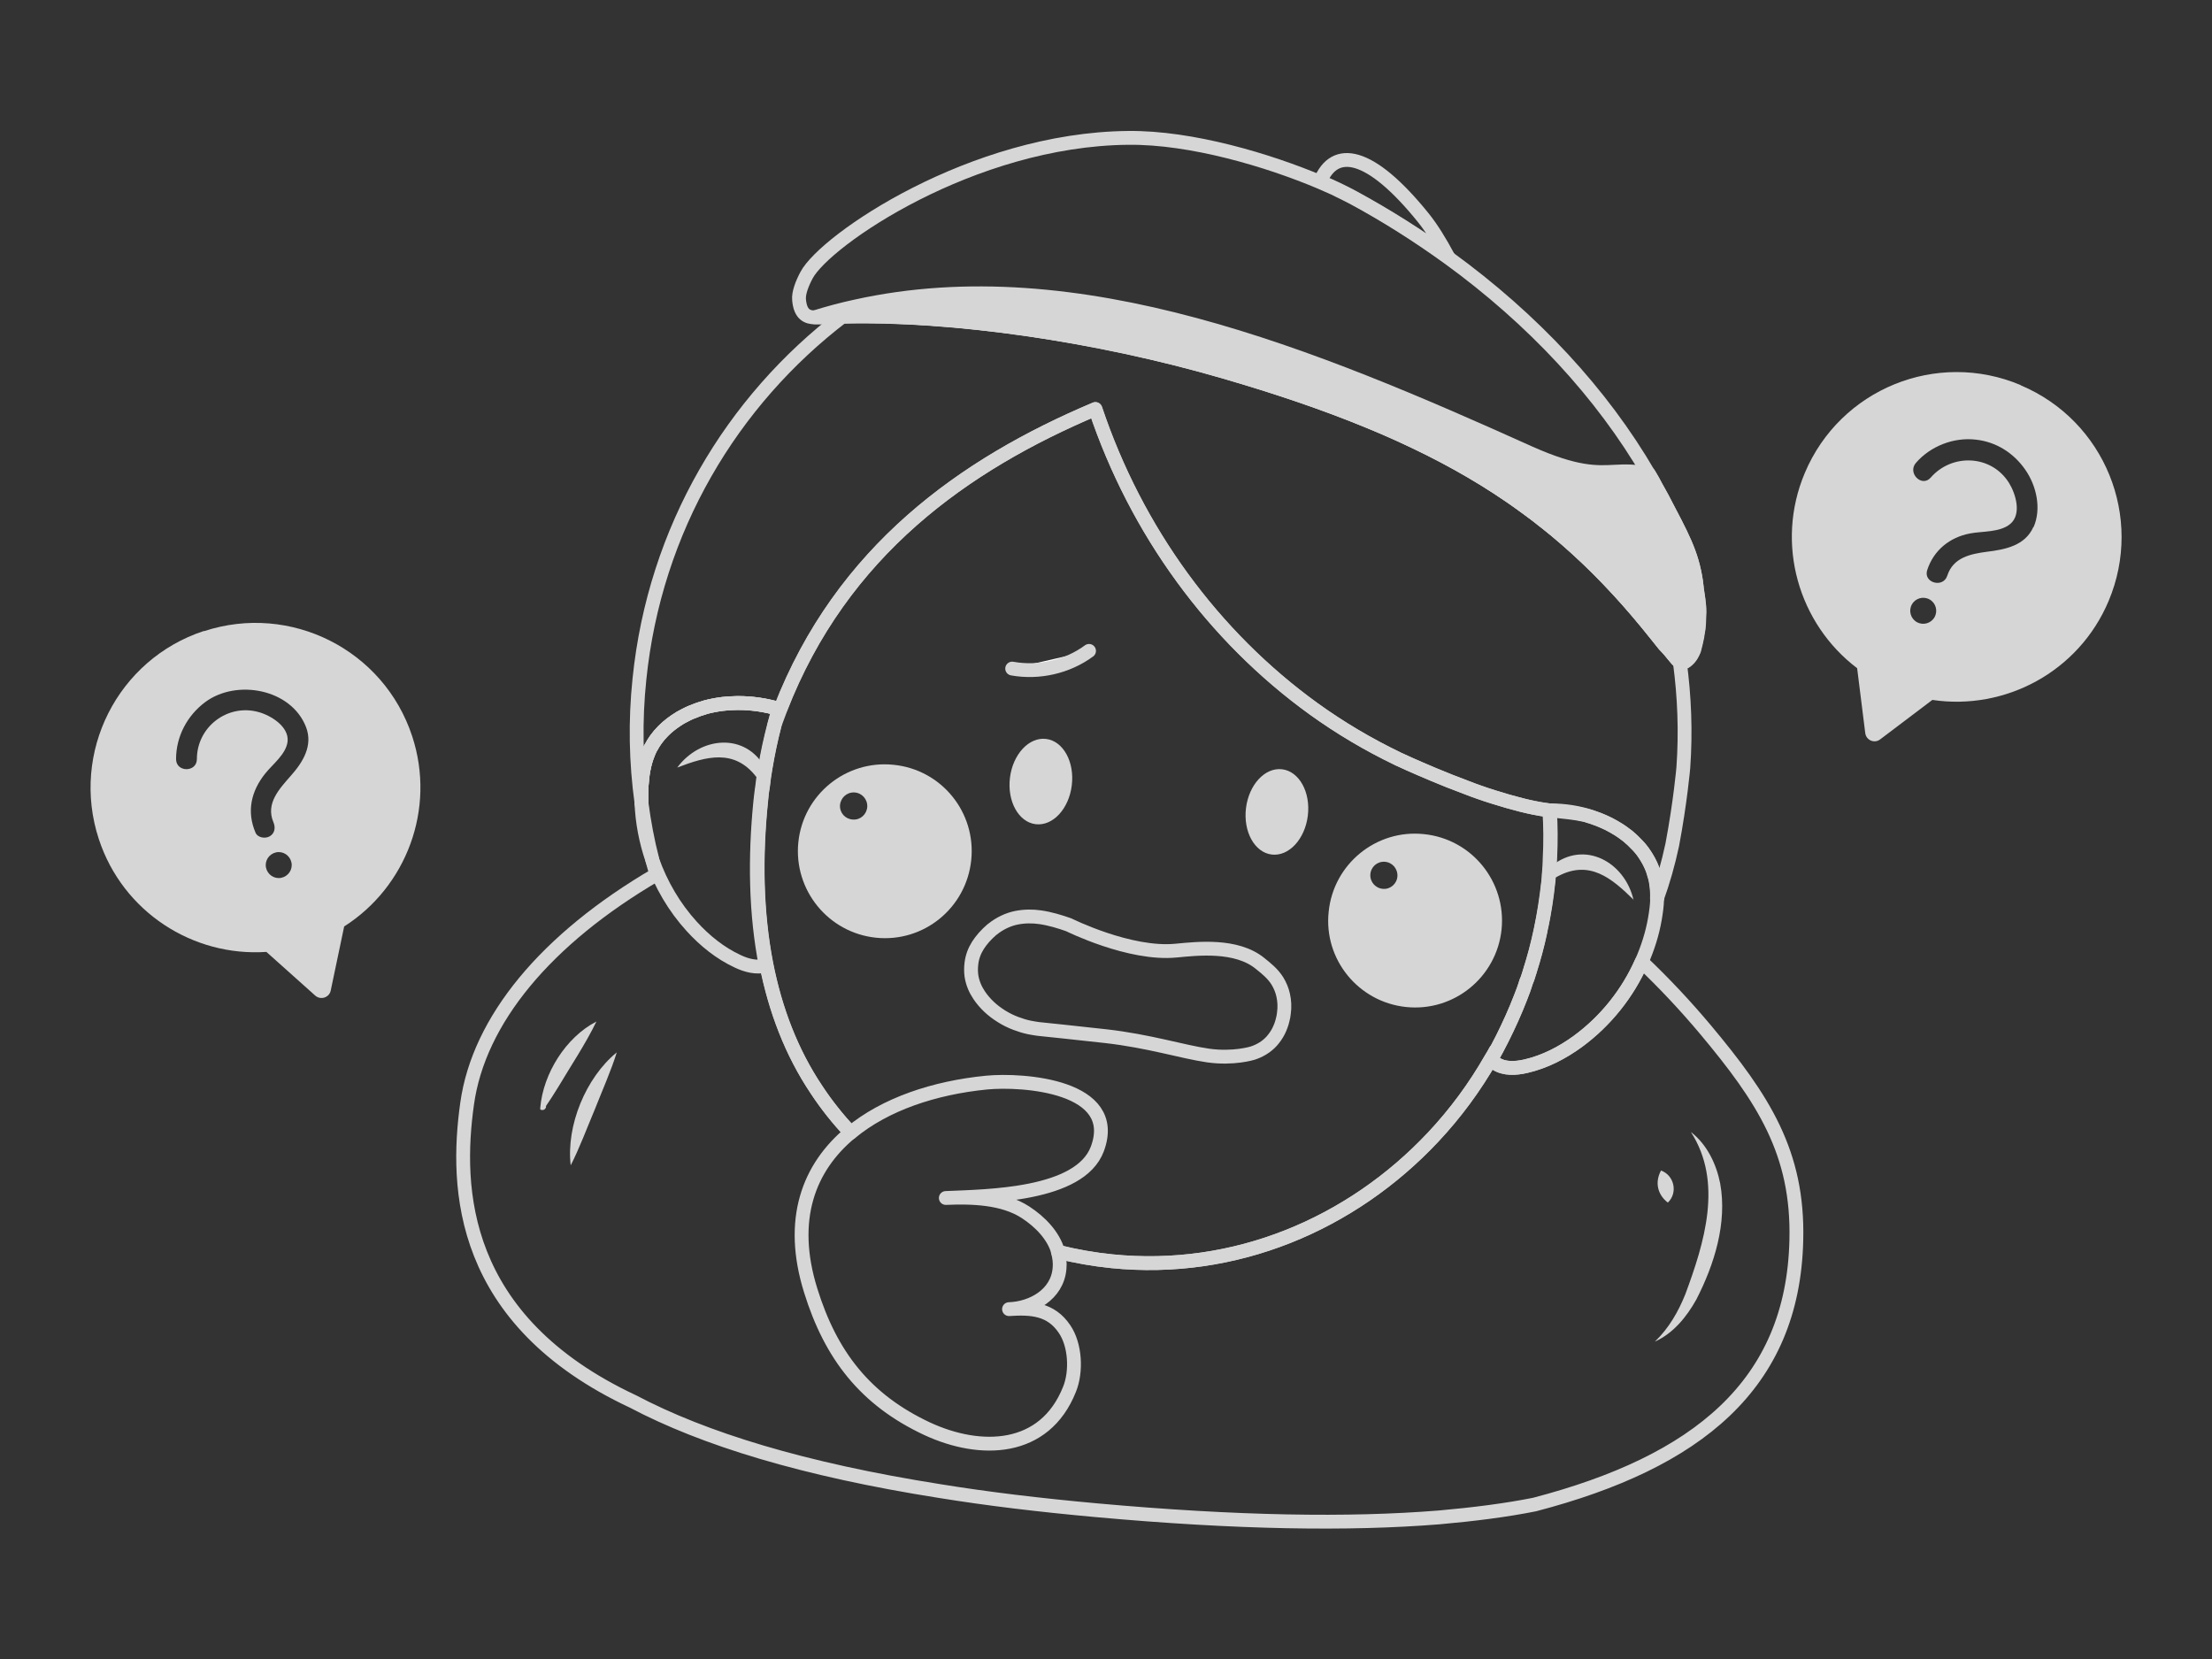 <svg width="120" height="90" viewBox="0 0 120 90" fill="none" xmlns="http://www.w3.org/2000/svg">
<rect x="0" y="0" width="120" height="90" fill="#333333" stroke="none"/>
<g id="_&#229;&#156;&#150;&#229;&#177;&#164;_1-2">
<g id="_&#229;&#156;&#150;&#231;&#168;&#191;_524">
<path id="Vector" d="M92.499 55.83C91.45 54.58 90.29 53.34 89.059 52.17C88.309 53.88 87.1 55.39 85.6 56.49C84.749 57.11 83.799 57.6 82.779 57.84C82.23 57.96 81.609 58.01 81.129 57.69C81.04 57.63 80.95 57.56 80.879 57.48C80.969 57.33 81.049 57.16 81.129 57C81.059 57.14 80.98 57.28 80.889 57.42C79.999 58.98 78.95 60.4 77.74 61.69C73.299 66.42 66.98 69.1 60.3 68.42C59.319 68.32 58.349 68.15 57.389 67.91C57.469 68.2 57.51 68.5 57.48 68.81C57.359 70.25 55.969 70.98 54.739 71.02C55.95 70.94 57.01 71 57.749 72.1C58.34 72.96 58.41 74.41 58.02 75.37C56.669 78.77 53.19 78.85 50.3 77.51C46.94 75.94 45.069 73.52 43.98 70.01C42.779 66.16 43.87 63.33 46.139 61.45C45.459 60.72 44.84 59.95 44.3 59.13C42.929 57.09 42.059 54.79 41.569 52.32C41.02 49.5 40.969 46.49 41.289 43.4C41.309 43.13 41.34 42.88 41.389 42.61C41.419 42.29 41.469 41.98 41.52 41.68C41.65 40.89 41.819 40.09 42.02 39.32C42.029 39.28 42.039 39.25 42.05 39.22C42.039 39.24 42.029 39.27 42.02 39.29C42.09 39.01 42.169 38.74 42.249 38.46C41.529 38.25 40.789 38.14 40.039 38.14C39.749 38.14 39.469 38.16 39.179 38.19C38.95 38.22 38.73 38.26 38.499 38.31C38.359 38.34 38.219 38.38 38.09 38.43C37.94 38.47 37.8 38.52 37.65 38.59C37.55 38.62 37.45 38.66 37.349 38.71C37.209 38.78 37.069 38.85 36.94 38.92C36.929 38.92 36.919 38.92 36.91 38.94C36.65 39.1 36.41 39.27 36.179 39.47C36.109 39.53 36.039 39.6 35.969 39.67C35.83 39.81 35.709 39.95 35.59 40.11C35.499 40.24 35.419 40.36 35.349 40.5C35.319 40.54 35.3 40.58 35.279 40.62C35.23 40.71 35.19 40.8 35.16 40.9C35.139 40.95 35.12 41 35.099 41.05C34.989 41.36 34.919 41.68 34.87 42.01C34.849 42.21 34.83 42.4 34.809 42.6C34.809 42.69 34.8 42.79 34.8 42.89C34.789 43.11 34.789 43.34 34.8 43.55C34.94 44.6 35.13 45.63 35.389 46.63V46.66C35.459 46.92 35.529 47.18 35.609 47.44C29.619 50.94 25.97 55.34 25.34 59.88C24.7 64.45 24.919 71.62 34.34 76.03C38.19 78.06 43.569 79.72 50.98 80.89C53.569 81.31 56.4 81.65 59.489 81.93C67.12 82.62 73.189 82.71 78.049 82.32H78.059C79.969 82.15 81.7 81.93 83.249 81.62C92.049 79.32 97.269 75.14 97.45 67.28C97.57 62.54 95.659 59.6 92.499 55.83Z" stroke="#D6D6D6" stroke-width="0.75" stroke-linecap="round" stroke-linejoin="round"/>
<path id="Vector_2" d="M42.239 38.46C42.159 38.75 42.079 39.03 41.999 39.32C41.799 40.1 41.619 40.88 41.499 41.67C41.449 41.97 41.389 42.28 41.359 42.59C41.319 42.87 41.279 43.17 41.249 43.46C40.939 46.55 40.989 49.57 41.539 52.38C41.049 52.52 40.499 52.38 40.019 52.15C39.069 51.71 38.229 51.03 37.529 50.26C36.579 49.22 35.859 47.98 35.389 46.66C35.389 46.66 35.379 46.64 35.379 46.63C35.039 45.64 34.839 44.6 34.799 43.55C34.799 43.33 34.799 43.11 34.799 42.89C34.819 42.11 34.929 41.31 35.279 40.61C35.989 39.19 37.589 38.38 39.169 38.19C40.199 38.06 41.249 38.16 42.239 38.45V38.46Z" stroke="#D6D6D6" stroke-width="0.75" stroke-linecap="round" stroke-linejoin="round"/>
<path id="Vector_3" d="M41.51 41.68C41.46 41.98 41.41 42.3 41.38 42.61C41.25 42.44 41.13 42.26 41 42.11C39.82 40.62 38.32 41.03 36.74 41.64C37.98 39.96 40.45 39.7 41.52 41.68H41.51Z" fill="#D6D6D6"/>
<path id="Vector_4" d="M89.899 48.75V48.77C89.889 49.13 89.839 49.49 89.779 49.84C89.639 50.65 89.389 51.43 89.059 52.18C88.309 53.89 87.099 55.4 85.599 56.5C84.749 57.12 83.799 57.61 82.779 57.84C82.229 57.97 81.609 58.01 81.139 57.69C81.039 57.63 80.959 57.56 80.889 57.48C81.109 57.11 81.309 56.73 81.499 56.34C81.859 55.62 82.199 54.87 82.489 54.11C82.599 53.83 82.709 53.55 82.789 53.26C82.859 53.12 82.909 52.96 82.949 52.81C83.199 52.04 83.409 51.25 83.579 50.44C83.759 49.59 83.889 48.72 83.989 47.84C83.999 47.71 84.019 47.58 84.019 47.45C84.049 47.15 84.069 46.84 84.069 46.53C84.119 45.67 84.109 44.82 84.049 43.96H84.079C84.889 43.96 85.679 44.08 86.439 44.35C87.959 44.86 89.359 45.97 89.769 47.51C89.879 47.92 89.919 48.34 89.909 48.76L89.899 48.75Z" stroke="#D6D6D6" stroke-width="0.75" stroke-linecap="round" stroke-linejoin="round"/>
<path id="Vector_5" d="M88.63 48.82C87.42 47.62 86.22 46.64 84.53 47.53C84.31 47.64 84.11 47.75 83.9 47.89C84 47.6 84.07 47.31 84.14 47.01C84.14 47.01 84.16 46.99 84.17 46.98C85.96 45.53 88.16 46.78 88.62 48.83L88.63 48.82Z" fill="#D6D6D6"/>
<path id="Vector_6" d="M91.139 35.91C91.139 35.91 91.129 35.91 91.129 35.9C91.089 35.88 91.049 35.84 90.999 35.79C90.989 35.79 90.989 35.78 90.979 35.77C90.919 35.71 90.849 35.62 90.769 35.52C90.719 35.45 90.659 35.38 90.579 35.29C90.539 35.24 90.499 35.19 90.449 35.14C90.399 35.09 90.349 35.04 90.299 34.98C90.239 34.9 90.169 34.82 90.099 34.73C90.039 34.66 89.979 34.59 89.929 34.51C89.899 34.48 89.879 34.46 89.859 34.43C89.599 34.11 89.349 33.79 89.079 33.48C88.999 33.37 88.909 33.27 88.819 33.17C88.799 33.15 88.779 33.12 88.759 33.1C88.709 33.03 88.649 32.97 88.589 32.9C88.339 32.62 88.099 32.34 87.849 32.07C87.819 32.04 87.799 32.01 87.759 31.98C87.739 31.95 87.709 31.92 87.689 31.9C87.379 31.56 87.049 31.22 86.719 30.89C86.699 30.87 86.679 30.85 86.669 30.84C86.359 30.53 86.049 30.23 85.729 29.94C85.669 29.88 85.609 29.83 85.549 29.77C85.199 29.45 84.839 29.14 84.469 28.83C84.219 28.62 83.959 28.41 83.689 28.22C83.519 28.06 83.339 27.92 83.159 27.8H83.149C82.969 27.66 82.799 27.53 82.619 27.41C82.349 27.2 82.069 27 81.779 26.82C81.709 26.77 81.649 26.72 81.579 26.68C81.379 26.53 81.169 26.4 80.949 26.27C80.809 26.17 80.659 26.08 80.519 25.99C80.469 25.96 80.429 25.93 80.379 25.91C80.259 25.83 80.129 25.75 79.999 25.68C79.939 25.64 79.879 25.6 79.819 25.57C79.579 25.43 79.339 25.29 79.089 25.15C79.039 25.13 78.989 25.1 78.939 25.07C78.499 24.83 78.049 24.59 77.579 24.36C77.159 24.15 76.719 23.94 76.269 23.73C76.169 23.68 76.079 23.64 75.979 23.59C75.749 23.48 75.519 23.38 75.279 23.28C75.229 23.26 75.189 23.24 75.149 23.22C74.929 23.13 74.719 23.04 74.499 22.95C74.139 22.8 73.769 22.65 73.389 22.5C72.789 22.26 72.169 22.03 71.529 21.8C70.889 21.57 70.229 21.34 69.549 21.12C68.869 20.89 68.169 20.67 67.449 20.46C67.089 20.35 66.719 20.24 66.349 20.13C65.649 19.93 64.939 19.73 64.219 19.55C63.829 19.45 63.439 19.35 63.049 19.26C62.899 19.23 62.749 19.19 62.599 19.15C62.389 19.1 62.169 19.05 61.949 19C61.779 18.96 61.599 18.92 61.419 18.88C60.899 18.76 60.369 18.65 59.839 18.55C59.109 18.41 58.369 18.27 57.629 18.15C55.949 17.86 54.269 17.63 52.639 17.47C51.819 17.38 51.009 17.32 50.219 17.27C49.639 17.23 49.069 17.2 48.509 17.18H48.459C48.129 17.16 47.809 17.15 47.489 17.16C46.889 17.14 46.289 17.15 45.719 17.16C39.699 21.75 35.519 28.71 34.689 36.84C34.449 39.13 34.499 41.37 34.799 43.55C34.789 43.34 34.789 43.11 34.799 42.89C34.799 42.79 34.809 42.69 34.809 42.6C34.829 42.4 34.849 42.21 34.869 42.01C34.919 41.68 34.989 41.36 35.099 41.05C35.119 41 35.139 40.95 35.159 40.9C35.189 40.8 35.229 40.71 35.279 40.62C35.299 40.58 35.319 40.54 35.349 40.5C35.419 40.37 35.499 40.24 35.589 40.12C35.709 39.95 35.829 39.81 35.969 39.67C36.039 39.6 36.109 39.53 36.179 39.47C36.409 39.27 36.649 39.1 36.909 38.94C36.989 38.9 37.069 38.85 37.159 38.81C37.219 38.77 37.289 38.74 37.349 38.71C37.449 38.66 37.549 38.62 37.649 38.59C37.799 38.52 37.939 38.47 38.089 38.43C38.219 38.38 38.359 38.34 38.499 38.31C38.729 38.26 38.949 38.22 39.179 38.19C39.469 38.16 39.749 38.14 40.039 38.14C40.789 38.14 41.529 38.25 42.249 38.46H42.329C45.659 29.88 52.319 25.19 59.419 22.19C61.639 28.81 65.809 34.52 71.269 38.46C72.699 39.49 74.219 40.39 75.819 41.16C75.819 41.16 75.869 41.19 75.949 41.22C76.059 41.27 76.219 41.34 76.429 41.44C77.109 41.74 78.269 42.25 79.569 42.73C79.779 42.81 79.979 42.89 80.189 42.96C80.459 43.06 80.749 43.15 81.029 43.24C82.049 43.56 83.049 43.83 83.899 43.94L84.039 43.96H84.069C84.919 44.05 85.449 44.1 85.899 44.2C85.929 44.21 85.969 44.21 85.999 44.22C86.029 44.23 86.049 44.23 86.079 44.24C86.139 44.26 86.199 44.28 86.259 44.3C86.319 44.3 86.369 44.33 86.419 44.35C86.479 44.37 86.529 44.38 86.579 44.41C86.639 44.42 86.699 44.45 86.749 44.47C86.829 44.5 86.909 44.54 86.989 44.57C87.179 44.65 87.359 44.74 87.529 44.84C87.749 44.96 87.959 45.09 88.159 45.25C88.259 45.31 88.359 45.39 88.449 45.49H88.459C88.549 45.57 88.639 45.66 88.719 45.75C88.909 45.92 89.089 46.13 89.229 46.36C89.249 46.38 89.259 46.41 89.269 46.43C89.309 46.48 89.339 46.54 89.369 46.59C89.439 46.7 89.499 46.83 89.559 46.96C89.639 47.13 89.699 47.32 89.749 47.51C89.809 47.68 89.839 47.87 89.859 48.05C89.889 48.29 89.899 48.52 89.889 48.75C90.219 47.84 90.499 46.86 90.719 45.83C91.159 43.5 91.319 41.65 91.319 41.65C91.459 39.69 91.379 37.77 91.129 35.91H91.139Z" stroke="#D6D6D6" stroke-width="0.75" stroke-linecap="round" stroke-linejoin="round"/>
<path id="Vector_7" d="M84.07 43.96H84.05L83.91 43.94C83.06 43.83 82.06 43.56 81.04 43.24C80.76 43.15 80.47 43.06 80.2 42.96C79.99 42.89 79.79 42.81 79.58 42.73C78.28 42.25 77.12 41.74 76.44 41.44C76.23 41.34 76.07 41.27 75.96 41.22C75.88 41.19 75.83 41.16 75.83 41.16C74.23 40.39 72.71 39.49 71.28 38.46C65.82 34.52 61.65 28.81 59.43 22.19C52.33 25.19 45.67 29.88 42.34 38.47L42.06 39.22C42.06 39.22 42.04 39.28 42.03 39.32C41.83 40.09 41.66 40.89 41.53 41.68C41.48 41.98 41.43 42.29 41.4 42.6C41.35 42.88 41.32 43.13 41.3 43.4C40.98 46.49 41.03 49.5 41.58 52.32C42.07 54.79 42.94 57.09 44.31 59.13C44.85 59.95 45.47 60.72 46.15 61.45C48.02 59.9 50.68 59.01 53.52 58.73C55.51 58.54 60.8 58.91 59.53 62.33C58.58 64.86 53.58 64.89 51.31 64.99C52.71 64.93 54.42 64.97 55.64 65.77C56.42 66.28 57.15 67.02 57.4 67.91C58.36 68.15 59.33 68.32 60.31 68.42C66.99 69.1 73.31 66.42 77.75 61.69C78.96 60.4 80.01 58.98 80.9 57.42C81.01 57.25 81.1 57.08 81.2 56.91C81.3 56.72 81.4 56.53 81.5 56.34C81.86 55.62 82.2 54.87 82.5 54.1C82.61 53.83 82.71 53.54 82.8 53.26C82.85 53.13 82.9 53 82.94 52.87C82.95 52.85 82.95 52.82 82.96 52.8C82.99 52.71 83.02 52.63 83.04 52.54C83.23 51.94 83.4 51.31 83.54 50.67C83.56 50.59 83.57 50.51 83.59 50.43C83.59 50.41 83.6 50.38 83.6 50.36C83.6 50.32 83.62 50.28 83.63 50.24C83.79 49.47 83.92 48.66 84 47.84L84.01 47.78C84.02 47.69 84.02 47.59 84.03 47.51V47.45C84.07 47.14 84.09 46.81 84.1 46.5C84.14 45.65 84.14 44.81 84.08 43.96H84.07Z" stroke="#D6D6D6" stroke-width="0.75" stroke-linecap="round" stroke-linejoin="round"/>
<path id="Vector_8" d="M48.479 41.49C45.889 41.22 43.569 43.11 43.309 45.7C43.049 48.28 44.929 50.6 47.519 50.87C50.109 51.14 52.419 49.26 52.689 46.66C52.959 44.07 51.079 41.75 48.479 41.49ZM46.269 44.46C45.859 44.44 45.549 44.1 45.569 43.69C45.599 43.28 45.939 42.97 46.349 42.99C46.759 43.01 47.069 43.36 47.049 43.77C47.019 44.18 46.679 44.49 46.269 44.46Z" fill="#D6D6D6"/>
<path id="Vector_9" d="M90.109 63.5C90.829 63.76 91.039 64.71 90.479 65.24C89.909 64.8 89.769 64.13 90.109 63.5Z" fill="#D6D6D6"/>
<path id="Vector_10" d="M91.729 61.41C92.599 62.08 93.109 63.14 93.319 64.2C93.709 66.35 92.999 68.6 92.029 70.49C91.509 71.43 90.779 72.33 89.779 72.78C90.549 72.04 91.049 71.15 91.429 70.21C92.459 67.43 93.489 64.13 91.729 61.41Z" fill="#D6D6D6"/>
<path id="Vector_11" d="M32.359 55.41C31.769 56.63 30.969 57.82 30.279 58.98C30.039 59.37 29.789 59.76 29.519 60.15L29.469 60.03V60.05C29.519 60.07 29.589 60.02 29.589 59.95C29.639 59.99 29.629 60.08 29.589 60.13C29.549 60.2 29.449 60.24 29.359 60.21L29.309 60.19V60.09C29.469 58.24 30.689 56.28 32.349 55.42L32.359 55.41Z" fill="#D6D6D6"/>
<path id="Vector_12" d="M33.46 57.09C33.17 58.04 32.63 59.26 32.27 60.18C31.88 61.1 31.42 62.33 30.96 63.22C30.71 61.06 31.78 58.46 33.46 57.09Z" fill="#D6D6D6"/>
<path id="Vector_13" d="M78.569 13.95C76.949 12.78 75.229 11.69 73.409 10.7C72.929 10.44 72.319 10.14 71.619 9.85C72.389 7.94 74.309 8.21 77.219 11.82C77.669 12.38 78.119 13.11 78.569 13.95Z" stroke="#D6D6D6" stroke-width="0.75" stroke-linecap="round" stroke-linejoin="round"/>
<path id="Vector_14" d="M92.199 33.18C92.169 33.75 92.199 33.9 92.089 34.46V34.49C92.039 34.75 91.979 35 91.909 35.26C91.829 35.45 91.739 35.62 91.629 35.73C91.409 35.96 91.269 36 91.139 35.91C90.949 35.8 90.739 35.43 90.299 34.99C90.159 34.81 90.009 34.62 89.859 34.44C84.389 27.55 78.269 23.6 66.349 20.15C59.559 18.18 51.749 17.03 45.719 17.18C45.319 17.18 44.929 17.2 44.559 17.22C44.459 17.22 44.349 17.22 44.259 17.22C44.259 17.22 44.239 17.22 44.229 17.22C43.789 17.22 43.419 17.06 43.349 16.27C43.309 15.9 43.519 15.37 43.759 14.92C44.779 13.02 52.729 7.56 61.199 7.48C64.649 7.44 68.849 8.71 71.619 9.88L72.369 10.21C72.559 10.31 72.739 10.39 72.919 10.48C73.099 10.57 73.259 10.65 73.409 10.73C75.229 11.71 76.949 12.81 78.569 13.98C83.159 17.31 86.899 21.33 89.459 25.74C89.479 25.78 89.499 25.81 89.519 25.84C89.629 26.02 89.729 26.22 89.829 26.4C89.959 26.62 90.069 26.83 90.189 27.05C91.259 29.09 91.779 29.99 92.009 31.55C92.019 31.66 92.039 31.77 92.049 31.88C92.089 32.15 92.219 32.9 92.189 33.2L92.199 33.18Z" stroke="#D6D6D6" stroke-width="0.75" stroke-linecap="round" stroke-linejoin="round"/>
<path id="Vector_15" d="M92.049 31.86C92.039 31.75 92.019 31.64 92.009 31.53C91.769 29.97 91.249 29.07 90.189 27.03C90.069 26.82 89.949 26.6 89.829 26.38C89.739 26.2 89.629 26 89.519 25.82C89.499 25.79 89.479 25.76 89.459 25.72C88.699 25.54 88.159 25.56 87.599 25.59C86.599 25.64 85.519 25.7 82.979 24.57C71.239 19.28 58.469 13.96 46.439 16.62C45.689 16.78 44.949 16.98 44.209 17.21C44.209 17.21 44.229 17.21 44.239 17.21C44.329 17.21 44.439 17.21 44.539 17.21C44.919 17.19 45.299 17.18 45.699 17.17C51.719 17.02 59.539 18.17 66.329 20.14C78.249 23.59 84.369 27.54 89.839 34.43C89.989 34.61 90.139 34.8 90.279 34.98C90.719 35.42 90.929 35.79 91.119 35.9C91.259 35.99 91.389 35.94 91.609 35.72C91.719 35.6 91.809 35.44 91.889 35.25C91.959 34.99 92.019 34.74 92.069 34.48V34.45C92.189 33.9 92.149 33.74 92.179 33.17C92.199 32.87 92.079 32.12 92.039 31.85L92.049 31.86Z" fill="#D6D6D6" stroke="#D6D6D6" stroke-width="0.75" stroke-linecap="round" stroke-linejoin="round"/>
<path id="Vector_16" d="M77.24 45.25C74.66 44.98 72.34 46.87 72.08 49.46C71.8 52.04 73.69 54.36 76.28 54.63C78.88 54.9 81.19 53.01 81.46 50.42C81.72 47.83 79.84 45.51 77.24 45.25ZM75.04 48.22C74.63 48.2 74.32 47.85 74.34 47.45C74.36 47.04 74.7 46.73 75.11 46.75C75.52 46.77 75.83 47.12 75.81 47.53C75.79 47.93 75.44 48.25 75.04 48.22Z" fill="#D6D6D6"/>
</g>
<path id="Vector_17" d="M58.144 42.605C58.301 41.328 57.677 40.2 56.75 40.087C55.824 39.973 54.946 40.917 54.789 42.194C54.633 43.471 55.257 44.599 56.183 44.712C57.11 44.826 57.988 43.883 58.144 42.605Z" fill="#D6D6D6"/>
<path id="Vector_18" d="M70.949 44.251C71.106 42.974 70.481 41.846 69.555 41.733C68.629 41.619 67.751 42.563 67.594 43.84C67.438 45.117 68.062 46.245 68.988 46.358C69.914 46.472 70.792 45.529 70.949 44.251Z" fill="#D6D6D6"/>
<path id="Vector_19" d="M63.8 51.57C61.29 51.82 57.98 50.17 57.98 50.17C57.5 50 56.98 49.84 56.43 49.76C56.02 49.7 55.58 49.7 55.13 49.79C54.69 49.88 54.24 50.09 53.84 50.41L53.8 50.44C53.49 50.71 53.24 50.99 53.05 51.29C52.86 51.59 52.74 51.92 52.7 52.26C52.67 52.49 52.67 52.72 52.7 52.94C52.76 53.33 52.91 53.68 53.12 53.99C53.43 54.45 53.84 54.83 54.31 55.12C54.31 55.12 54.33 55.13 54.34 55.14C54.58 55.29 54.84 55.42 55.11 55.52C55.35 55.61 55.6 55.69 55.85 55.74C56.01 55.77 56.17 55.8 56.33 55.82C56.33 55.82 58.66 56.06 59.97 56.21C62.36 56.48 64.14 57.06 65.53 57.26C66.92 57.46 67.96 57.13 67.96 57.13C68.33 57.01 68.7 56.8 68.99 56.48C69.13 56.32 69.26 56.14 69.36 55.94C69.46 55.74 69.54 55.53 69.59 55.3C69.62 55.19 69.64 55.08 69.65 54.97C69.7 54.63 69.68 54.29 69.61 53.98C69.55 53.71 69.44 53.45 69.3 53.22C69.05 52.82 68.7 52.54 68.35 52.26C67.07 51.22 64.95 51.46 63.81 51.57H63.8Z" stroke="#D6D6D6" stroke-width="0.75" stroke-linecap="round" stroke-linejoin="round"/>
<g id="Vector_20">
<path d="M59.08 35.31C57.9 36.18 56.35 36.53 54.91 36.27L59.08 35.31Z" fill="white"/>
<path d="M59.08 35.31C57.9 36.18 56.35 36.53 54.91 36.27" stroke="#D6D6D6" stroke-width="0.75" stroke-linecap="round" stroke-linejoin="round"/>
</g>
<path id="Vector_21" d="M109.619 20.89C105.069 18.97 99.829 21.1 97.909 25.66C96.289 29.5 97.569 33.84 100.749 36.25L101.189 39.77C101.239 40.16 101.689 40.35 101.999 40.11L104.829 37.97C108.769 38.56 112.769 36.45 114.389 32.61C116.309 28.06 114.179 22.82 109.619 20.9V20.89ZM104.949 33.48C104.759 33.82 104.329 33.94 103.989 33.75C103.649 33.56 103.529 33.13 103.719 32.79C103.909 32.45 104.339 32.33 104.679 32.52C105.019 32.71 105.139 33.14 104.949 33.48ZM110.309 28.59C109.859 29.6 108.789 29.81 107.809 29.93C106.899 30.05 105.959 30.24 105.639 31.23C105.419 31.92 104.329 31.62 104.549 30.93C104.899 29.85 105.769 29.15 106.869 28.94C107.539 28.81 108.509 28.89 109.059 28.42C109.689 27.89 109.349 26.78 108.989 26.2C108.039 24.67 105.899 24.58 104.739 25.91C104.259 26.46 103.459 25.66 103.939 25.11C104.729 24.2 105.989 23.71 107.189 23.85C108.289 23.97 109.239 24.57 109.869 25.48C110.479 26.35 110.759 27.6 110.319 28.6L110.309 28.59Z" fill="#D6D6D6"/>
<path id="Vector_22" d="M11.061 34.23C6.371 35.77 3.821 40.83 5.361 45.52C6.661 49.48 10.471 51.91 14.451 51.64L17.101 54.01C17.391 54.27 17.861 54.12 17.941 53.74L18.671 50.26C22.031 48.12 23.661 43.9 22.361 39.94C20.821 35.25 15.761 32.7 11.071 34.24L11.061 34.23ZM15.261 47.62C14.881 47.7 14.511 47.45 14.431 47.07C14.351 46.69 14.601 46.32 14.981 46.24C15.361 46.16 15.731 46.41 15.811 46.79C15.891 47.17 15.641 47.54 15.261 47.62ZM15.781 42.08C15.161 42.79 14.401 43.58 14.831 44.6C14.951 44.88 14.921 45.2 14.631 45.37C14.391 45.51 13.981 45.45 13.861 45.17C13.371 44.02 13.621 42.92 14.391 41.96C14.791 41.46 15.521 40.91 15.601 40.23C15.691 39.42 14.691 38.81 14.031 38.63C12.351 38.16 10.681 39.43 10.681 41.18C10.681 41.91 9.551 41.91 9.551 41.18C9.551 39.96 10.151 38.82 11.131 38.09C12.821 36.83 15.791 37.36 16.601 39.44C16.991 40.45 16.431 41.35 15.781 42.08Z" fill="#D6D6D6"/>
</g>
</svg>
